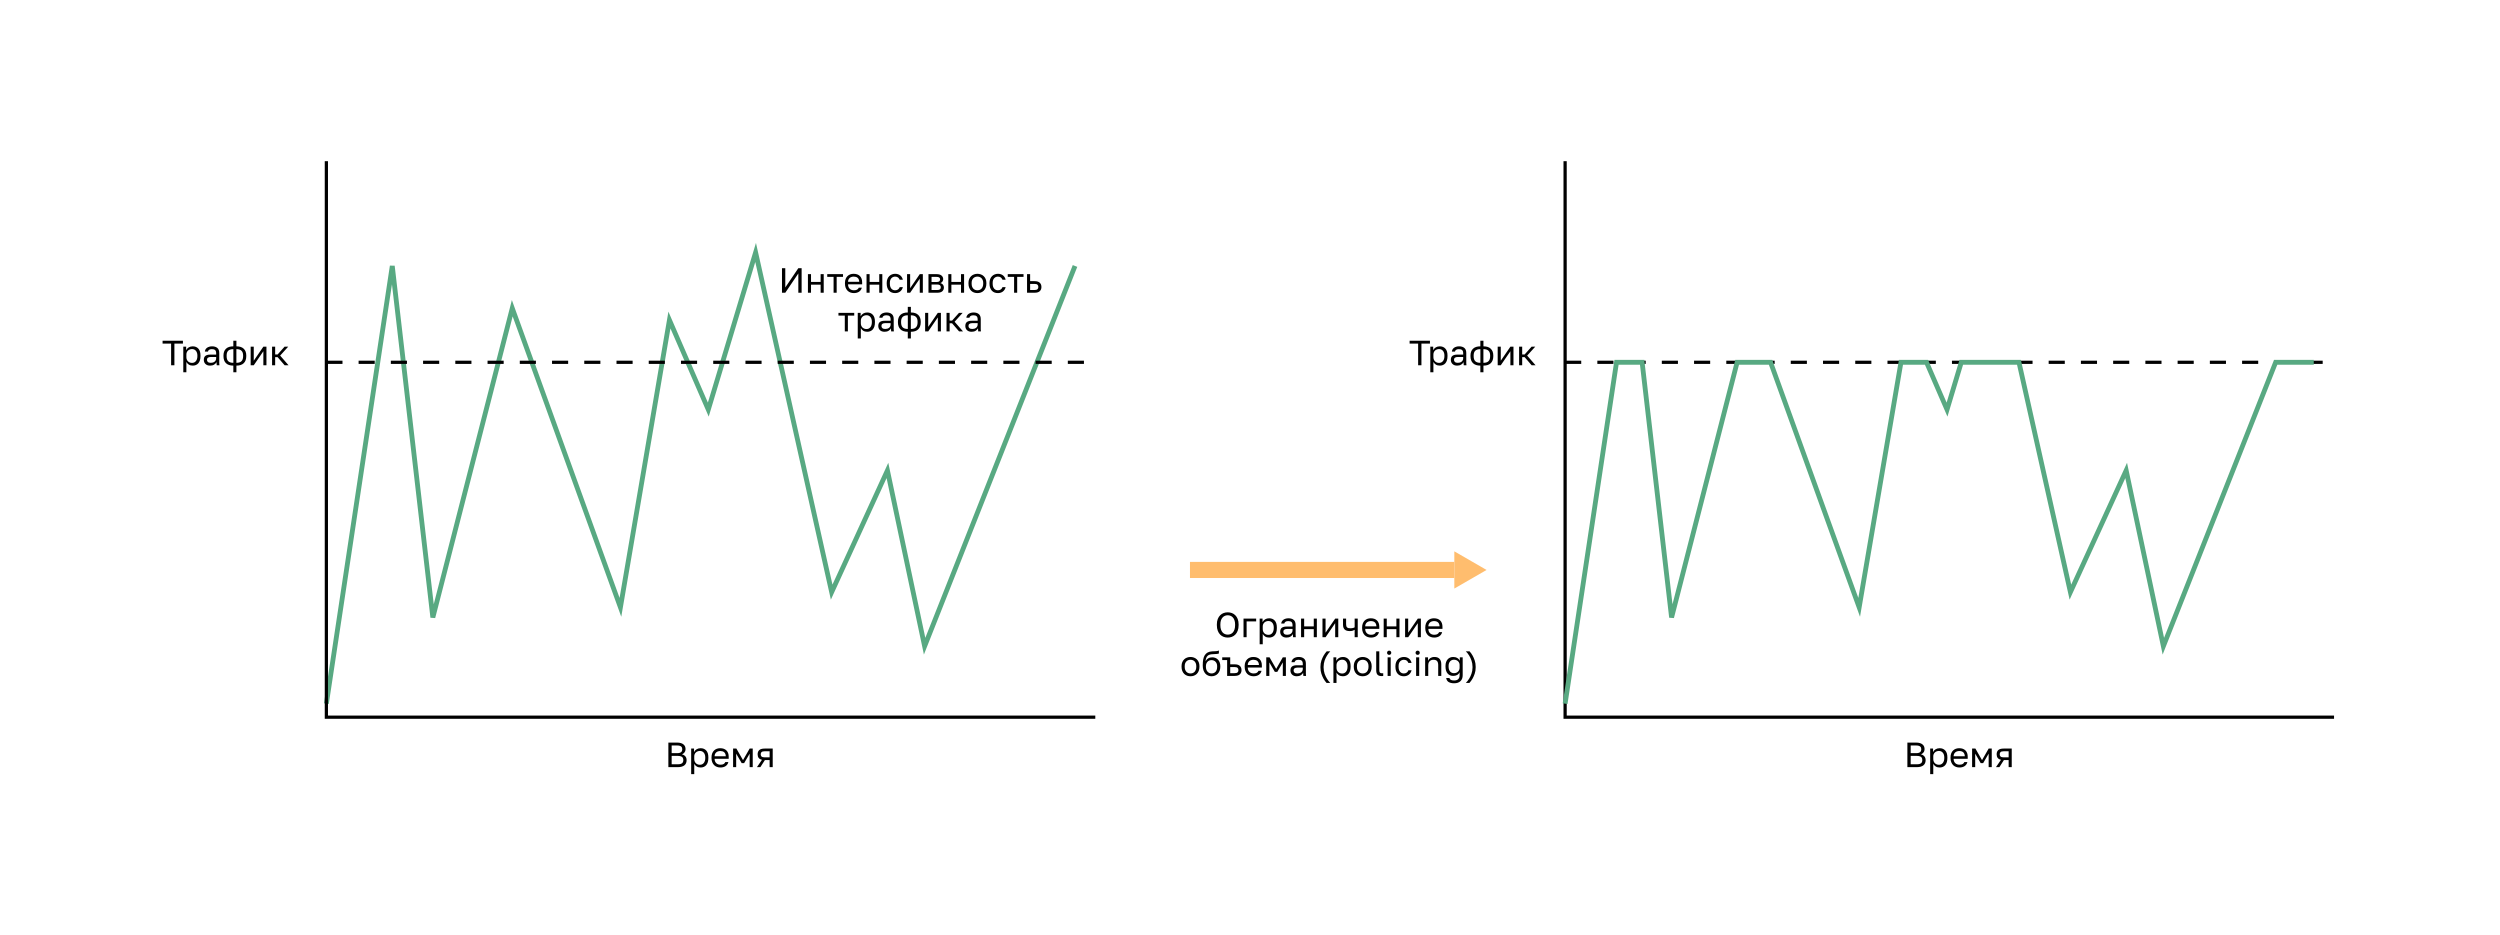 <svg width="1551" height="580" viewBox="0 0 1551 580" fill="none" xmlns="http://www.w3.org/2000/svg">
<path d="M202.479 436.553L243.369 165.004L268.531 383.082L317.809 191.215L384.91 376.791L415.315 198.554L439.429 254.122L468.786 156.616L515.966 367.355L550.565 291.867L573.631 400.906L666.943 165.004" stroke="#58A982" stroke-width="3"/>
<path d="M202.479 100V444.94H679.523" stroke="black" stroke-width="2"/>
<path d="M970.994 100V444.94H1448.04" stroke="black" stroke-width="2"/>
<path d="M202.479 224.766H681.621" stroke="black" stroke-width="2" stroke-dasharray="10 10"/>
<path d="M970.994 224.766H1450.14" stroke="black" stroke-width="2" stroke-dasharray="10 10"/>
<path d="M970.994 436.553L1002.89 224.766H1018.78L1037.05 383.082L1077.71 224.766H1098.46L1153.43 376.791L1179.36 224.766H1195.21L1207.94 254.122L1216.78 224.766H1252.56L1284.48 367.355L1319.08 291.867L1342.15 400.906L1411.82 224.766H1435.46" stroke="#58A982" stroke-width="3"/>
<path d="M485.142 166.384H487.188V178.352L495.282 166.384H497.328V181.616H495.282V169.648L487.188 181.616H485.142V166.384ZM501.24 170.083H503.155V174.892H509.117V170.083H511.032V181.616H509.117V176.59H503.155V181.616H501.24V170.083ZM517.154 171.781H513.215V170.083H523.008V171.781H519.069V181.616H517.154V171.781ZM529.764 181.834C529.024 181.834 528.32 181.718 527.653 181.486C526.985 181.254 526.398 180.898 525.89 180.419C525.382 179.926 524.976 179.31 524.672 178.57C524.367 177.83 524.215 176.959 524.215 175.959V175.523C524.215 174.566 524.36 173.739 524.65 173.043C524.94 172.332 525.324 171.744 525.803 171.28C526.296 170.801 526.862 170.446 527.5 170.214C528.153 169.982 528.835 169.866 529.546 169.866C531.243 169.866 532.556 170.33 533.485 171.258C534.413 172.187 534.877 173.5 534.877 175.197V176.415H526.13C526.13 177.097 526.238 177.67 526.456 178.135C526.674 178.599 526.956 178.976 527.305 179.266C527.653 179.556 528.037 179.767 528.458 179.897C528.893 180.028 529.328 180.093 529.764 180.093C530.634 180.093 531.301 179.948 531.765 179.658C532.244 179.368 532.585 178.969 532.788 178.461H534.66C534.544 179.012 534.333 179.498 534.029 179.919C533.738 180.34 533.376 180.695 532.941 180.985C532.52 181.261 532.034 181.471 531.483 181.616C530.946 181.761 530.373 181.834 529.764 181.834ZM529.655 171.606C529.205 171.606 528.77 171.672 528.349 171.802C527.928 171.918 527.551 172.114 527.218 172.39C526.898 172.651 526.637 172.985 526.434 173.391C526.231 173.797 526.13 174.283 526.13 174.849H533.071C533.057 174.254 532.955 173.753 532.766 173.347C532.592 172.927 532.353 172.593 532.048 172.346C531.744 172.085 531.381 171.897 530.96 171.781C530.554 171.664 530.119 171.606 529.655 171.606ZM537.599 170.083H539.514V174.892H545.476V170.083H547.391V181.616H545.476V176.59H539.514V181.616H537.599V170.083ZM555.341 181.834C554.601 181.834 553.912 181.718 553.274 181.486C552.636 181.239 552.084 180.876 551.62 180.398C551.156 179.904 550.786 179.288 550.51 178.548C550.249 177.808 550.119 176.945 550.119 175.959V175.523C550.119 174.595 550.264 173.775 550.554 173.064C550.844 172.354 551.229 171.766 551.707 171.302C552.186 170.823 552.737 170.468 553.361 170.236C553.999 169.989 554.659 169.866 555.341 169.866C556.023 169.866 556.632 169.96 557.169 170.149C557.72 170.337 558.192 170.598 558.584 170.932C558.99 171.266 559.316 171.657 559.563 172.107C559.824 172.557 560.013 173.043 560.129 173.565H558.17C558.054 173.289 557.916 173.035 557.757 172.803C557.612 172.557 557.423 172.346 557.191 172.172C556.973 171.998 556.712 171.86 556.408 171.759C556.103 171.657 555.747 171.606 555.341 171.606C554.921 171.606 554.514 171.686 554.123 171.846C553.731 171.991 553.383 172.223 553.078 172.542C552.774 172.847 552.527 173.246 552.338 173.739C552.164 174.232 552.077 174.827 552.077 175.523V175.959C552.077 176.698 552.164 177.337 552.338 177.873C552.527 178.396 552.774 178.824 553.078 179.157C553.383 179.476 553.731 179.716 554.123 179.875C554.514 180.02 554.921 180.093 555.341 180.093C556.052 180.093 556.647 179.919 557.126 179.571C557.619 179.223 557.967 178.744 558.17 178.135H560.129C559.853 179.281 559.287 180.187 558.431 180.855C557.575 181.507 556.545 181.834 555.341 181.834ZM562.738 170.083H564.653V178.787L570.615 170.083H572.53V181.616H570.615V172.912L564.653 181.616H562.738V170.083ZM576.02 170.083H581.024C582.446 170.083 583.491 170.381 584.158 170.975C584.825 171.556 585.159 172.31 585.159 173.238C585.159 173.485 585.115 173.739 585.028 174C584.941 174.247 584.818 174.479 584.658 174.696C584.513 174.914 584.332 175.103 584.114 175.262C583.911 175.422 583.679 175.545 583.418 175.632C584.129 175.806 584.666 176.14 585.028 176.633C585.406 177.112 585.594 177.678 585.594 178.33C585.594 179.331 585.26 180.129 584.593 180.724C583.926 181.319 582.881 181.616 581.46 181.616H576.02V170.083ZM581.46 179.919C582.272 179.919 582.845 179.774 583.179 179.484C583.512 179.194 583.679 178.78 583.679 178.243C583.679 177.692 583.512 177.271 583.179 176.981C582.845 176.677 582.272 176.524 581.46 176.524H577.934V179.919H581.46ZM581.024 174.958C581.851 174.958 582.424 174.812 582.744 174.522C583.077 174.232 583.244 173.833 583.244 173.326C583.244 172.847 583.077 172.47 582.744 172.194C582.424 171.918 581.851 171.781 581.024 171.781H577.934V174.958H581.024ZM588.324 170.083H590.238V174.892H596.201V170.083H598.116V181.616H596.201V176.59H590.238V181.616H588.324V170.083ZM606.392 181.834C605.652 181.834 604.949 181.718 604.282 181.486C603.614 181.239 603.027 180.876 602.519 180.398C602.011 179.904 601.605 179.288 601.3 178.548C600.996 177.808 600.843 176.945 600.843 175.959V175.523C600.843 174.595 600.996 173.775 601.3 173.064C601.605 172.354 602.011 171.766 602.519 171.302C603.027 170.823 603.614 170.468 604.282 170.236C604.949 169.989 605.652 169.866 606.392 169.866C607.132 169.866 607.836 169.989 608.503 170.236C609.17 170.468 609.758 170.823 610.266 171.302C610.773 171.766 611.18 172.354 611.484 173.064C611.789 173.775 611.941 174.595 611.941 175.523V175.959C611.941 176.945 611.789 177.808 611.484 178.548C611.18 179.288 610.773 179.904 610.266 180.398C609.758 180.876 609.17 181.239 608.503 181.486C607.836 181.718 607.132 181.834 606.392 181.834ZM606.392 180.093C606.827 180.093 607.263 180.02 607.698 179.875C608.133 179.716 608.518 179.476 608.851 179.157C609.185 178.824 609.453 178.396 609.656 177.873C609.874 177.351 609.983 176.713 609.983 175.959V175.523C609.983 174.827 609.874 174.232 609.656 173.739C609.453 173.246 609.185 172.84 608.851 172.52C608.518 172.201 608.133 171.969 607.698 171.824C607.263 171.679 606.827 171.606 606.392 171.606C605.957 171.606 605.522 171.679 605.087 171.824C604.651 171.969 604.267 172.201 603.933 172.52C603.6 172.84 603.324 173.246 603.106 173.739C602.903 174.232 602.802 174.827 602.802 175.523V175.959C602.802 176.713 602.903 177.351 603.106 177.873C603.324 178.396 603.6 178.824 603.933 179.157C604.267 179.476 604.651 179.716 605.087 179.875C605.522 180.02 605.957 180.093 606.392 180.093ZM619.114 181.834C618.374 181.834 617.685 181.718 617.046 181.486C616.408 181.239 615.857 180.876 615.393 180.398C614.928 179.904 614.558 179.288 614.283 178.548C614.022 177.808 613.891 176.945 613.891 175.959V175.523C613.891 174.595 614.036 173.775 614.326 173.064C614.616 172.354 615.001 171.766 615.48 171.302C615.958 170.823 616.51 170.468 617.133 170.236C617.772 169.989 618.432 169.866 619.114 169.866C619.795 169.866 620.405 169.96 620.941 170.149C621.493 170.337 621.964 170.598 622.356 170.932C622.762 171.266 623.088 171.657 623.335 172.107C623.596 172.557 623.785 173.043 623.901 173.565H621.942C621.826 173.289 621.689 173.035 621.529 172.803C621.384 172.557 621.195 172.346 620.963 172.172C620.746 171.998 620.484 171.86 620.18 171.759C619.875 171.657 619.52 171.606 619.114 171.606C618.693 171.606 618.287 171.686 617.895 171.846C617.503 171.991 617.155 172.223 616.85 172.542C616.546 172.847 616.299 173.246 616.111 173.739C615.937 174.232 615.85 174.827 615.85 175.523V175.959C615.85 176.698 615.937 177.337 616.111 177.873C616.299 178.396 616.546 178.824 616.85 179.157C617.155 179.476 617.503 179.716 617.895 179.875C618.287 180.02 618.693 180.093 619.114 180.093C619.824 180.093 620.419 179.919 620.898 179.571C621.391 179.223 621.739 178.744 621.942 178.135H623.901C623.625 179.281 623.059 180.187 622.204 180.855C621.348 181.507 620.318 181.834 619.114 181.834ZM629.143 171.781H625.205V170.083H634.997V171.781H631.058V181.616H629.143V171.781ZM637.178 170.083H639.093V174.435H641.857C643.307 174.435 644.373 174.754 645.055 175.393C645.752 176.031 646.1 176.916 646.1 178.048C646.1 179.15 645.752 180.02 645.055 180.659C644.373 181.297 643.307 181.616 641.857 181.616H637.178V170.083ZM641.748 179.919C642.647 179.919 643.278 179.759 643.641 179.44C644.004 179.121 644.185 178.65 644.185 178.026C644.185 177.402 644.004 176.93 643.641 176.611C643.278 176.292 642.647 176.133 641.748 176.133H639.093V179.919H641.748ZM524.114 195.781H520.175V194.083H529.967V195.781H526.028V205.616H524.114V195.781ZM532.148 194.083H533.933V196.259C534.324 195.49 534.868 194.903 535.565 194.497C536.275 194.076 537.095 193.866 538.024 193.866C539.474 193.866 540.635 194.344 541.505 195.302C542.376 196.245 542.811 197.652 542.811 199.523V199.959C542.811 200.945 542.695 201.808 542.463 202.548C542.231 203.273 541.904 203.883 541.483 204.376C541.063 204.855 540.555 205.217 539.96 205.464C539.38 205.711 538.734 205.834 538.024 205.834C537.037 205.834 536.21 205.616 535.543 205.181C534.89 204.746 534.397 204.202 534.063 203.549V209.968H532.148V194.083ZM537.588 204.137C538.053 204.137 538.488 204.049 538.894 203.875C539.3 203.687 539.648 203.418 539.938 203.07C540.243 202.722 540.475 202.287 540.635 201.765C540.809 201.242 540.896 200.64 540.896 199.959V199.523C540.896 198.9 540.809 198.341 540.635 197.848C540.475 197.355 540.243 196.941 539.938 196.607C539.648 196.259 539.3 195.998 538.894 195.824C538.488 195.65 538.053 195.563 537.588 195.563C537.066 195.563 536.587 195.65 536.152 195.824C535.717 195.984 535.347 196.216 535.042 196.52C534.738 196.811 534.498 197.159 534.324 197.565C534.15 197.971 534.063 198.406 534.063 198.871V200.611C534.063 201.134 534.15 201.612 534.324 202.048C534.498 202.483 534.738 202.853 535.042 203.157C535.347 203.462 535.717 203.701 536.152 203.875C536.587 204.049 537.066 204.137 537.588 204.137ZM548.822 205.834C548.183 205.834 547.618 205.747 547.124 205.573C546.646 205.384 546.24 205.13 545.906 204.811C545.572 204.492 545.318 204.115 545.144 203.68C544.97 203.244 544.883 202.766 544.883 202.243C544.883 201.097 545.217 200.27 545.884 199.763C546.566 199.255 547.538 199.001 548.8 199.001H552.543V198.218C552.543 197.231 552.318 196.549 551.868 196.172C551.433 195.795 550.773 195.606 549.888 195.606C549.061 195.606 548.459 195.766 548.082 196.085C547.705 196.39 547.494 196.738 547.451 197.13H545.536C545.565 196.665 545.688 196.237 545.906 195.846C546.138 195.44 546.443 195.091 546.82 194.801C547.212 194.511 547.676 194.286 548.212 194.127C548.749 193.953 549.344 193.866 549.997 193.866C551.36 193.866 552.441 194.192 553.239 194.845C554.052 195.483 554.458 196.535 554.458 198V202.679C554.458 203.288 554.458 203.825 554.458 204.289C554.472 204.739 554.508 205.181 554.567 205.616H552.891C552.847 205.283 552.818 204.971 552.804 204.681C552.789 204.376 552.782 204.035 552.782 203.658C552.478 204.267 551.984 204.782 551.302 205.203C550.621 205.623 549.794 205.834 548.822 205.834ZM549.235 204.093C549.685 204.093 550.106 204.035 550.497 203.919C550.904 203.788 551.259 203.607 551.564 203.375C551.868 203.128 552.108 202.831 552.282 202.483C552.456 202.135 552.543 201.728 552.543 201.264V200.481H549.126C548.416 200.481 547.857 200.626 547.451 200.916C547.045 201.192 546.842 201.634 546.842 202.243C546.842 202.78 547.03 203.223 547.407 203.571C547.799 203.919 548.408 204.093 549.235 204.093ZM563.193 205.834C561.191 205.834 559.668 205.326 558.623 204.311C557.593 203.295 557.078 201.852 557.078 199.98V199.545C557.078 197.761 557.593 196.368 558.623 195.367C559.668 194.366 561.191 193.866 563.193 193.866V190.384H565.108V193.866C567.11 193.866 568.626 194.366 569.656 195.367C570.7 196.368 571.223 197.761 571.223 199.545V199.98C571.223 201.852 570.7 203.295 569.656 204.311C568.626 205.326 567.11 205.834 565.108 205.834V209.968H563.193V205.834ZM569.264 199.545C569.264 198.225 568.923 197.238 568.241 196.586C567.574 195.933 566.522 195.606 565.086 195.606V204.093C566.522 204.093 567.574 203.759 568.241 203.092C568.923 202.425 569.264 201.387 569.264 199.98V199.545ZM559.037 199.98C559.037 201.387 559.37 202.425 560.038 203.092C560.72 203.759 561.779 204.093 563.215 204.093V195.606C561.779 195.606 560.72 195.933 560.038 196.586C559.37 197.238 559.037 198.225 559.037 199.545V199.98ZM573.948 194.083H575.863V202.787L581.825 194.083H583.74V205.616H581.825V196.912L575.863 205.616H573.948V194.083ZM587.229 194.083H589.144V198.914H590.667L594.976 194.083H597.239L592.234 199.61L597.456 205.616H595.019L590.667 200.568H589.144V205.616H587.229V194.083ZM602.819 205.834C602.181 205.834 601.615 205.747 601.122 205.573C600.643 205.384 600.237 205.13 599.903 204.811C599.569 204.492 599.315 204.115 599.141 203.68C598.967 203.244 598.88 202.766 598.88 202.243C598.88 201.097 599.214 200.27 599.881 199.763C600.563 199.255 601.535 199.001 602.797 199.001H606.54V198.218C606.54 197.231 606.315 196.549 605.865 196.172C605.43 195.795 604.77 195.606 603.885 195.606C603.058 195.606 602.456 195.766 602.079 196.085C601.702 196.39 601.492 196.738 601.448 197.13H599.533C599.562 196.665 599.685 196.237 599.903 195.846C600.135 195.44 600.44 195.091 600.817 194.801C601.209 194.511 601.673 194.286 602.21 194.127C602.746 193.953 603.341 193.866 603.994 193.866C605.358 193.866 606.438 194.192 607.236 194.845C608.049 195.483 608.455 196.535 608.455 198V202.679C608.455 203.288 608.455 203.825 608.455 204.289C608.469 204.739 608.506 205.181 608.564 205.616H606.888C606.845 205.283 606.816 204.971 606.801 204.681C606.787 204.376 606.779 204.035 606.779 203.658C606.475 204.267 605.981 204.782 605.3 205.203C604.618 205.623 603.791 205.834 602.819 205.834ZM603.232 204.093C603.682 204.093 604.103 204.035 604.494 203.919C604.901 203.788 605.256 203.607 605.561 203.375C605.865 203.128 606.105 202.831 606.279 202.483C606.453 202.135 606.54 201.728 606.54 201.264V200.481H603.124C602.413 200.481 601.854 200.626 601.448 200.916C601.042 201.192 600.839 201.634 600.839 202.243C600.839 202.78 601.027 203.223 601.404 203.571C601.796 203.919 602.405 204.093 603.232 204.093Z" fill="black"/>
<path d="M879.809 213.168H874.521V211.384H887.142V213.168H881.855V226.616H879.809V213.168ZM887.366 215.083H889.15V217.259C889.542 216.49 890.086 215.903 890.782 215.497C891.493 215.076 892.313 214.866 893.241 214.866C894.692 214.866 895.852 215.344 896.723 216.302C897.593 217.245 898.028 218.652 898.028 220.523V220.959C898.028 221.945 897.912 222.808 897.68 223.548C897.448 224.273 897.122 224.883 896.701 225.376C896.28 225.855 895.773 226.217 895.178 226.464C894.598 226.711 893.952 226.834 893.241 226.834C892.255 226.834 891.428 226.616 890.761 226.181C890.108 225.746 889.614 225.202 889.281 224.549V230.968H887.366V215.083ZM892.806 225.137C893.27 225.137 893.705 225.049 894.112 224.875C894.518 224.687 894.866 224.418 895.156 224.07C895.461 223.722 895.693 223.287 895.852 222.765C896.027 222.242 896.114 221.64 896.114 220.959V220.523C896.114 219.9 896.027 219.341 895.852 218.848C895.693 218.355 895.461 217.941 895.156 217.607C894.866 217.259 894.518 216.998 894.112 216.824C893.705 216.65 893.27 216.563 892.806 216.563C892.284 216.563 891.805 216.65 891.37 216.824C890.935 216.984 890.565 217.216 890.26 217.52C889.955 217.811 889.716 218.159 889.542 218.565C889.368 218.971 889.281 219.406 889.281 219.871V221.611C889.281 222.134 889.368 222.612 889.542 223.048C889.716 223.483 889.955 223.853 890.26 224.157C890.565 224.462 890.935 224.701 891.37 224.875C891.805 225.049 892.284 225.137 892.806 225.137ZM904.039 226.834C903.401 226.834 902.835 226.747 902.342 226.573C901.863 226.384 901.457 226.13 901.124 225.811C900.79 225.492 900.536 225.115 900.362 224.68C900.188 224.244 900.101 223.766 900.101 223.243C900.101 222.097 900.434 221.27 901.102 220.763C901.784 220.255 902.756 220.001 904.018 220.001H907.76V219.218C907.76 218.231 907.536 217.549 907.086 217.172C906.651 216.795 905.991 216.606 905.106 216.606C904.279 216.606 903.677 216.766 903.3 217.085C902.922 217.39 902.712 217.738 902.669 218.13H900.754C900.783 217.665 900.906 217.237 901.124 216.846C901.356 216.44 901.66 216.091 902.037 215.801C902.429 215.511 902.893 215.286 903.43 215.127C903.967 214.953 904.562 214.866 905.215 214.866C906.578 214.866 907.659 215.192 908.457 215.845C909.269 216.483 909.675 217.535 909.675 219V223.679C909.675 224.288 909.675 224.825 909.675 225.289C909.69 225.739 909.726 226.181 909.784 226.616H908.109C908.065 226.283 908.036 225.971 908.022 225.681C908.007 225.376 908 225.035 908 224.658C907.695 225.267 907.202 225.782 906.52 226.203C905.838 226.623 905.011 226.834 904.039 226.834ZM904.453 225.093C904.903 225.093 905.323 225.035 905.715 224.919C906.121 224.788 906.477 224.607 906.781 224.375C907.086 224.128 907.325 223.831 907.499 223.483C907.673 223.135 907.76 222.728 907.76 222.264V221.481H904.344C903.633 221.481 903.075 221.626 902.669 221.916C902.262 222.192 902.059 222.634 902.059 223.243C902.059 223.78 902.248 224.223 902.625 224.571C903.017 224.919 903.626 225.093 904.453 225.093ZM918.411 226.834C916.409 226.834 914.885 226.326 913.841 225.311C912.811 224.295 912.296 222.852 912.296 220.98V220.545C912.296 218.761 912.811 217.368 913.841 216.367C914.885 215.366 916.409 214.866 918.411 214.866V211.384H920.326V214.866C922.327 214.866 923.843 215.366 924.873 216.367C925.918 217.368 926.44 218.761 926.44 220.545V220.98C926.44 222.852 925.918 224.295 924.873 225.311C923.843 226.326 922.327 226.834 920.326 226.834V230.968H918.411V226.834ZM924.482 220.545C924.482 219.225 924.141 218.238 923.459 217.586C922.792 216.933 921.74 216.606 920.304 216.606V225.093C921.74 225.093 922.792 224.759 923.459 224.092C924.141 223.425 924.482 222.387 924.482 220.98V220.545ZM914.254 220.98C914.254 222.387 914.588 223.425 915.255 224.092C915.937 224.759 916.996 225.093 918.432 225.093V216.606C916.996 216.606 915.937 216.933 915.255 217.586C914.588 218.238 914.254 219.225 914.254 220.545V220.98ZM929.165 215.083H931.08V223.787L937.043 215.083H938.958V226.616H937.043V217.912L931.08 226.616H929.165V215.083ZM942.447 215.083H944.362V219.914H945.885L950.193 215.083H952.457L947.452 220.61L952.674 226.616H950.237L945.885 221.568H944.362V226.616H942.447V215.083Z" fill="black"/>
<path d="M414.655 460.708H420.095C421.009 460.708 421.792 460.81 422.445 461.013C423.098 461.216 423.634 461.499 424.055 461.861C424.49 462.21 424.81 462.638 425.013 463.145C425.216 463.639 425.317 464.183 425.317 464.777C425.317 465.561 425.1 466.235 424.664 466.801C424.229 467.352 423.693 467.751 423.054 467.998C423.954 468.201 424.664 468.614 425.187 469.238C425.709 469.848 425.97 470.645 425.97 471.632C425.97 472.256 425.869 472.829 425.665 473.351C425.462 473.873 425.143 474.33 424.708 474.722C424.273 475.099 423.707 475.396 423.011 475.614C422.329 475.832 421.502 475.94 420.53 475.94H414.655V460.708ZM420.53 474.156C421.183 474.156 421.727 474.098 422.162 473.982C422.597 473.851 422.945 473.677 423.207 473.46C423.468 473.228 423.649 472.952 423.751 472.633C423.867 472.314 423.925 471.958 423.925 471.567C423.925 471.175 423.867 470.819 423.751 470.5C423.649 470.167 423.468 469.891 423.207 469.673C422.945 469.441 422.59 469.267 422.14 469.151C421.705 469.021 421.161 468.955 420.508 468.955H416.7V474.156H420.53ZM420.095 467.258C420.704 467.258 421.212 467.2 421.618 467.084C422.024 466.968 422.351 466.801 422.597 466.583C422.844 466.366 423.018 466.112 423.119 465.822C423.221 465.532 423.272 465.213 423.272 464.864C423.272 464.516 423.221 464.197 423.119 463.907C423.018 463.602 422.844 463.348 422.597 463.145C422.351 462.942 422.024 462.783 421.618 462.667C421.212 462.551 420.704 462.493 420.095 462.493H416.7V467.258H420.095ZM428.797 464.407H430.582V466.583C430.973 465.815 431.517 465.227 432.214 464.821C432.924 464.4 433.744 464.19 434.673 464.19C436.123 464.19 437.284 464.669 438.154 465.626C439.025 466.569 439.46 467.976 439.46 469.848V470.283C439.46 471.269 439.344 472.132 439.112 472.872C438.88 473.598 438.553 474.207 438.132 474.7C437.712 475.179 437.204 475.541 436.609 475.788C436.029 476.035 435.383 476.158 434.673 476.158C433.686 476.158 432.859 475.94 432.192 475.505C431.539 475.07 431.046 474.526 430.712 473.873V480.292H428.797V464.407ZM434.237 474.461C434.702 474.461 435.137 474.374 435.543 474.2C435.949 474.011 436.297 473.743 436.587 473.394C436.892 473.046 437.124 472.611 437.284 472.089C437.458 471.567 437.545 470.965 437.545 470.283V469.848C437.545 469.224 437.458 468.665 437.284 468.172C437.124 467.679 436.892 467.265 436.587 466.932C436.297 466.583 435.949 466.322 435.543 466.148C435.137 465.974 434.702 465.887 434.237 465.887C433.715 465.887 433.236 465.974 432.801 466.148C432.366 466.308 431.996 466.54 431.691 466.845C431.387 467.135 431.147 467.483 430.973 467.889C430.799 468.295 430.712 468.731 430.712 469.195V470.936C430.712 471.458 430.799 471.937 430.973 472.372C431.147 472.807 431.387 473.177 431.691 473.482C431.996 473.786 432.366 474.026 432.801 474.2C433.236 474.374 433.715 474.461 434.237 474.461ZM446.972 476.158C446.232 476.158 445.529 476.042 444.861 475.81C444.194 475.578 443.607 475.222 443.099 474.744C442.591 474.25 442.185 473.634 441.88 472.894C441.576 472.154 441.423 471.284 441.423 470.283V469.848C441.423 468.89 441.568 468.063 441.859 467.367C442.149 466.656 442.533 466.068 443.012 465.604C443.505 465.126 444.071 464.77 444.709 464.538C445.362 464.306 446.044 464.19 446.755 464.19C448.452 464.19 449.765 464.654 450.693 465.583C451.622 466.511 452.086 467.824 452.086 469.521V470.74H443.338C443.338 471.422 443.447 471.995 443.665 472.459C443.882 472.923 444.165 473.3 444.513 473.59C444.861 473.88 445.246 474.091 445.667 474.221C446.102 474.352 446.537 474.417 446.972 474.417C447.843 474.417 448.51 474.272 448.974 473.982C449.453 473.692 449.794 473.293 449.997 472.785H451.868C451.752 473.336 451.542 473.822 451.237 474.243C450.947 474.664 450.584 475.019 450.149 475.309C449.729 475.585 449.243 475.795 448.691 475.94C448.155 476.085 447.582 476.158 446.972 476.158ZM446.863 465.931C446.414 465.931 445.979 465.996 445.558 466.127C445.137 466.243 444.76 466.438 444.426 466.714C444.107 466.975 443.846 467.309 443.643 467.715C443.44 468.121 443.338 468.607 443.338 469.173H450.28C450.265 468.578 450.164 468.078 449.975 467.671C449.801 467.251 449.562 466.917 449.257 466.671C448.952 466.409 448.59 466.221 448.169 466.105C447.763 465.989 447.328 465.931 446.863 465.931ZM454.808 464.407H456.853L460.966 471.588L465.079 464.407H466.993V475.94H465.079V467.563L461.662 473.438H460.139L456.723 467.563V475.94H454.808V464.407ZM472.732 471.371C471.775 471.153 471.086 470.761 470.665 470.196C470.244 469.615 470.034 468.876 470.034 467.976C470.034 466.845 470.375 465.967 471.057 465.343C471.753 464.719 472.863 464.407 474.386 464.407H479.391V475.94H477.476V471.545H474.538L471.731 475.94H469.599L472.732 471.371ZM471.949 467.976C471.949 468.585 472.123 469.05 472.471 469.369C472.834 469.688 473.436 469.848 474.277 469.848H477.476V466.105H474.277C473.436 466.105 472.834 466.264 472.471 466.583C472.123 466.903 471.949 467.367 471.949 467.976Z" fill="black"/>
<path d="M106.155 213.168H100.867V211.384H113.488V213.168H108.2V226.616H106.155V213.168ZM113.712 215.083H115.496V217.259C115.888 216.49 116.432 215.903 117.128 215.497C117.839 215.076 118.658 214.866 119.587 214.866C121.038 214.866 122.198 215.344 123.069 216.302C123.939 217.245 124.374 218.652 124.374 220.523V220.959C124.374 221.945 124.258 222.808 124.026 223.548C123.794 224.273 123.468 224.883 123.047 225.376C122.626 225.855 122.118 226.217 121.524 226.464C120.943 226.711 120.298 226.834 119.587 226.834C118.6 226.834 117.774 226.616 117.106 226.181C116.453 225.746 115.96 225.202 115.627 224.549V230.968H113.712V215.083ZM119.152 225.137C119.616 225.137 120.051 225.049 120.457 224.875C120.864 224.687 121.212 224.418 121.502 224.07C121.806 223.722 122.039 223.287 122.198 222.765C122.372 222.242 122.459 221.64 122.459 220.959V220.523C122.459 219.9 122.372 219.341 122.198 218.848C122.039 218.355 121.806 217.941 121.502 217.607C121.212 217.259 120.864 216.998 120.457 216.824C120.051 216.65 119.616 216.563 119.152 216.563C118.629 216.563 118.151 216.65 117.716 216.824C117.28 216.984 116.91 217.216 116.606 217.52C116.301 217.811 116.062 218.159 115.888 218.565C115.714 218.971 115.627 219.406 115.627 219.871V221.611C115.627 222.134 115.714 222.612 115.888 223.048C116.062 223.483 116.301 223.853 116.606 224.157C116.91 224.462 117.28 224.701 117.716 224.875C118.151 225.049 118.629 225.137 119.152 225.137ZM130.385 226.834C129.747 226.834 129.181 226.747 128.688 226.573C128.209 226.384 127.803 226.13 127.469 225.811C127.136 225.492 126.882 225.115 126.708 224.68C126.534 224.244 126.447 223.766 126.447 223.243C126.447 222.097 126.78 221.27 127.448 220.763C128.129 220.255 129.101 220.001 130.363 220.001H134.106V219.218C134.106 218.231 133.881 217.549 133.432 217.172C132.996 216.795 132.336 216.606 131.451 216.606C130.625 216.606 130.022 216.766 129.645 217.085C129.268 217.39 129.058 217.738 129.014 218.13H127.099C127.128 217.665 127.252 217.237 127.469 216.846C127.701 216.44 128.006 216.091 128.383 215.801C128.775 215.511 129.239 215.286 129.776 215.127C130.313 214.953 130.907 214.866 131.56 214.866C132.924 214.866 134.005 215.192 134.803 215.845C135.615 216.483 136.021 217.535 136.021 219V223.679C136.021 224.288 136.021 224.825 136.021 225.289C136.036 225.739 136.072 226.181 136.13 226.616H134.454C134.411 226.283 134.382 225.971 134.367 225.681C134.353 225.376 134.346 225.035 134.346 224.658C134.041 225.267 133.548 225.782 132.866 226.203C132.184 226.623 131.357 226.834 130.385 226.834ZM130.799 225.093C131.248 225.093 131.669 225.035 132.061 224.919C132.467 224.788 132.822 224.607 133.127 224.375C133.432 224.128 133.671 223.831 133.845 223.483C134.019 223.135 134.106 222.728 134.106 222.264V221.481H130.69C129.979 221.481 129.42 221.626 129.014 221.916C128.608 222.192 128.405 222.634 128.405 223.243C128.405 223.78 128.594 224.223 128.971 224.571C129.362 224.919 129.972 225.093 130.799 225.093ZM144.756 226.834C142.754 226.834 141.231 226.326 140.187 225.311C139.157 224.295 138.642 222.852 138.642 220.98V220.545C138.642 218.761 139.157 217.368 140.187 216.367C141.231 215.366 142.754 214.866 144.756 214.866V211.384H146.671V214.866C148.673 214.866 150.189 215.366 151.219 216.367C152.264 217.368 152.786 218.761 152.786 220.545V220.98C152.786 222.852 152.264 224.295 151.219 225.311C150.189 226.326 148.673 226.834 146.671 226.834V230.968H144.756V226.834ZM150.827 220.545C150.827 219.225 150.487 218.238 149.805 217.586C149.137 216.933 148.086 216.606 146.649 216.606V225.093C148.086 225.093 149.137 224.759 149.805 224.092C150.487 223.425 150.827 222.387 150.827 220.98V220.545ZM140.6 220.98C140.6 222.387 140.934 223.425 141.601 224.092C142.283 224.759 143.342 225.093 144.778 225.093V216.606C143.342 216.606 142.283 216.933 141.601 217.586C140.934 218.238 140.6 219.225 140.6 220.545V220.98ZM155.511 215.083H157.426V223.787L163.388 215.083H165.303V226.616H163.388V217.912L157.426 226.616H155.511V215.083ZM168.793 215.083H170.707V219.914H172.231L176.539 215.083H178.802L173.797 220.61L179.02 226.616H176.583L172.231 221.568H170.707V226.616H168.793V215.083Z" fill="black"/>
<path d="M761.686 395.551C760.816 395.551 759.974 395.406 759.162 395.115C758.35 394.811 757.632 394.347 757.008 393.723C756.384 393.099 755.883 392.301 755.506 391.329C755.129 390.357 754.94 389.189 754.94 387.826V387.39C754.94 386.085 755.129 384.961 755.506 384.018C755.883 383.075 756.384 382.299 757.008 381.689C757.632 381.065 758.35 380.609 759.162 380.318C759.974 380.028 760.816 379.883 761.686 379.883C762.557 379.883 763.398 380.028 764.21 380.318C765.023 380.609 765.741 381.065 766.365 381.689C766.988 382.299 767.489 383.075 767.866 384.018C768.243 384.961 768.432 386.085 768.432 387.39V387.826C768.432 389.189 768.243 390.357 767.866 391.329C767.489 392.301 766.988 393.099 766.365 393.723C765.741 394.347 765.023 394.811 764.21 395.115C763.398 395.406 762.557 395.551 761.686 395.551ZM761.686 393.723C762.281 393.723 762.854 393.614 763.405 393.396C763.957 393.179 764.443 392.838 764.863 392.374C765.284 391.895 765.618 391.286 765.864 390.546C766.125 389.791 766.256 388.885 766.256 387.826V387.39C766.256 386.39 766.125 385.534 765.864 384.823C765.618 384.097 765.284 383.51 764.863 383.06C764.443 382.596 763.957 382.255 763.405 382.037C762.854 381.82 762.281 381.711 761.686 381.711C761.091 381.711 760.518 381.82 759.967 382.037C759.416 382.255 758.93 382.596 758.509 383.06C758.088 383.51 757.748 384.097 757.486 384.823C757.24 385.534 757.117 386.39 757.117 387.39V387.826C757.117 388.885 757.24 389.791 757.486 390.546C757.748 391.286 758.088 391.895 758.509 392.374C758.93 392.838 759.416 393.179 759.967 393.396C760.518 393.614 761.091 393.723 761.686 393.723ZM771.483 383.8H779.317V385.497H773.398V395.333H771.483V383.8ZM781.492 383.8H783.277V385.976C783.668 385.207 784.212 384.62 784.909 384.213C785.62 383.793 786.439 383.582 787.368 383.582C788.818 383.582 789.979 384.061 790.849 385.019C791.72 385.962 792.155 387.369 792.155 389.24V389.675C792.155 390.662 792.039 391.525 791.807 392.265C791.575 392.99 791.248 393.599 790.828 394.093C790.407 394.571 789.899 394.934 789.304 395.181C788.724 395.427 788.079 395.551 787.368 395.551C786.381 395.551 785.554 395.333 784.887 394.898C784.234 394.463 783.741 393.919 783.407 393.266V399.685H781.492V383.8ZM786.932 393.853C787.397 393.853 787.832 393.766 788.238 393.592C788.644 393.404 788.992 393.135 789.283 392.787C789.587 392.439 789.819 392.004 789.979 391.481C790.153 390.959 790.24 390.357 790.24 389.675V389.24C790.24 388.616 790.153 388.058 789.979 387.565C789.819 387.071 789.587 386.658 789.283 386.324C788.992 385.976 788.644 385.715 788.238 385.541C787.832 385.367 787.397 385.28 786.932 385.28C786.41 385.28 785.931 385.367 785.496 385.541C785.061 385.7 784.691 385.933 784.386 386.237C784.082 386.527 783.842 386.875 783.668 387.282C783.494 387.688 783.407 388.123 783.407 388.587V390.328C783.407 390.85 783.494 391.329 783.668 391.764C783.842 392.2 784.082 392.569 784.386 392.874C784.691 393.179 785.061 393.418 785.496 393.592C785.931 393.766 786.41 393.853 786.932 393.853ZM798.166 395.551C797.528 395.551 796.962 395.464 796.469 395.289C795.99 395.101 795.584 394.847 795.25 394.528C794.916 394.209 794.662 393.832 794.488 393.396C794.314 392.961 794.227 392.482 794.227 391.96C794.227 390.814 794.561 389.987 795.228 389.479C795.91 388.972 796.882 388.718 798.144 388.718H801.887V387.934C801.887 386.948 801.662 386.266 801.212 385.889C800.777 385.512 800.117 385.323 799.232 385.323C798.405 385.323 797.803 385.483 797.426 385.802C797.049 386.107 796.839 386.455 796.795 386.846H794.88C794.909 386.382 795.032 385.954 795.25 385.563C795.482 385.156 795.787 384.808 796.164 384.518C796.556 384.228 797.02 384.003 797.557 383.844C798.093 383.669 798.688 383.582 799.341 383.582C800.705 383.582 801.785 383.909 802.583 384.562C803.396 385.2 803.802 386.252 803.802 387.717V392.395C803.802 393.005 803.802 393.541 803.802 394.006C803.816 394.455 803.853 394.898 803.911 395.333H802.235C802.192 394.999 802.163 394.687 802.148 394.397C802.134 394.093 802.126 393.752 802.126 393.375C801.822 393.984 801.328 394.499 800.647 394.92C799.965 395.34 799.138 395.551 798.166 395.551ZM798.579 393.81C799.029 393.81 799.45 393.752 799.841 393.636C800.248 393.505 800.603 393.324 800.908 393.092C801.212 392.845 801.452 392.548 801.626 392.2C801.8 391.851 801.887 391.445 801.887 390.981V390.198H798.471C797.76 390.198 797.201 390.343 796.795 390.633C796.389 390.908 796.186 391.351 796.186 391.96C796.186 392.497 796.374 392.939 796.751 393.288C797.143 393.636 797.752 393.81 798.579 393.81ZM807.184 383.8H809.099V388.609H815.061V383.8H816.976V395.333H815.061V390.306H809.099V395.333H807.184V383.8ZM820.465 383.8H822.38V392.504L828.343 383.8H830.258V395.333H828.343V386.629L822.38 395.333H820.465V383.8ZM840.427 390.742C840.094 390.945 839.688 391.126 839.209 391.286C838.745 391.445 838.157 391.525 837.446 391.525C836.779 391.525 836.177 391.452 835.64 391.307C835.118 391.162 834.675 390.93 834.313 390.611C833.95 390.292 833.674 389.878 833.486 389.371C833.297 388.863 833.203 388.239 833.203 387.499V383.8H835.118V387.173C835.118 387.666 835.161 388.08 835.248 388.413C835.35 388.747 835.51 389.015 835.727 389.218C835.945 389.421 836.22 389.567 836.554 389.654C836.888 389.741 837.294 389.784 837.773 389.784C838.425 389.784 838.984 389.719 839.448 389.588C839.912 389.458 840.239 389.32 840.427 389.175V383.8H842.342V395.333H840.427V390.742ZM850.604 395.551C849.865 395.551 849.161 395.435 848.494 395.202C847.826 394.97 847.239 394.615 846.731 394.136C846.223 393.643 845.817 393.026 845.513 392.287C845.208 391.547 845.056 390.676 845.056 389.675V389.24C845.056 388.283 845.201 387.456 845.491 386.759C845.781 386.049 846.165 385.461 846.644 384.997C847.137 384.518 847.703 384.163 848.341 383.931C848.994 383.698 849.676 383.582 850.387 383.582C852.084 383.582 853.397 384.047 854.325 384.975C855.254 385.904 855.718 387.216 855.718 388.914V390.132H846.97C846.97 390.814 847.079 391.387 847.297 391.851C847.514 392.316 847.797 392.693 848.146 392.983C848.494 393.273 848.878 393.483 849.299 393.614C849.734 393.745 850.169 393.81 850.604 393.81C851.475 393.81 852.142 393.665 852.606 393.375C853.085 393.084 853.426 392.685 853.629 392.178H855.501C855.384 392.729 855.174 393.215 854.869 393.636C854.579 394.056 854.217 394.412 853.781 394.702C853.361 394.978 852.875 395.188 852.323 395.333C851.787 395.478 851.214 395.551 850.604 395.551ZM850.496 385.323C850.046 385.323 849.611 385.389 849.19 385.519C848.769 385.635 848.392 385.831 848.058 386.107C847.739 386.368 847.478 386.701 847.275 387.108C847.072 387.514 846.97 388 846.97 388.566H853.912C853.897 387.971 853.796 387.47 853.607 387.064C853.433 386.643 853.194 386.31 852.889 386.063C852.585 385.802 852.222 385.613 851.801 385.497C851.395 385.381 850.96 385.323 850.496 385.323ZM858.44 383.8H860.355V388.609H866.317V383.8H868.232V395.333H866.317V390.306H860.355V395.333H858.44V383.8ZM871.721 383.8H873.636V392.504L879.599 383.8H881.513V395.333H879.599V386.629L873.636 395.333H871.721V383.8ZM889.79 395.551C889.05 395.551 888.347 395.435 887.679 395.202C887.012 394.97 886.424 394.615 885.917 394.136C885.409 393.643 885.003 393.026 884.698 392.287C884.393 391.547 884.241 390.676 884.241 389.675V389.24C884.241 388.283 884.386 387.456 884.676 386.759C884.967 386.049 885.351 385.461 885.83 384.997C886.323 384.518 886.889 384.163 887.527 383.931C888.18 383.698 888.862 383.582 889.572 383.582C891.27 383.582 892.583 384.047 893.511 384.975C894.44 385.904 894.904 387.216 894.904 388.914V390.132H886.156C886.156 390.814 886.265 391.387 886.482 391.851C886.7 392.316 886.983 392.693 887.331 392.983C887.679 393.273 888.064 393.483 888.484 393.614C888.92 393.745 889.355 393.81 889.79 393.81C890.66 393.81 891.328 393.665 891.792 393.375C892.271 393.084 892.612 392.685 892.815 392.178H894.686C894.57 392.729 894.36 393.215 894.055 393.636C893.765 394.056 893.402 394.412 892.967 394.702C892.546 394.978 892.06 395.188 891.509 395.333C890.972 395.478 890.399 395.551 889.79 395.551ZM889.681 385.323C889.232 385.323 888.796 385.389 888.376 385.519C887.955 385.635 887.578 385.831 887.244 386.107C886.925 386.368 886.664 386.701 886.461 387.108C886.258 387.514 886.156 388 886.156 388.566H893.098C893.083 387.971 892.982 387.47 892.793 387.064C892.619 386.643 892.38 386.31 892.075 386.063C891.77 385.802 891.408 385.613 890.987 385.497C890.581 385.381 890.145 385.323 889.681 385.323ZM738.583 419.551C737.843 419.551 737.14 419.435 736.473 419.202C735.805 418.956 735.218 418.593 734.71 418.114C734.202 417.621 733.796 417.005 733.491 416.265C733.187 415.525 733.034 414.662 733.034 413.675V413.24C733.034 412.312 733.187 411.492 733.491 410.781C733.796 410.07 734.202 409.483 734.71 409.019C735.218 408.54 735.805 408.184 736.473 407.952C737.14 407.706 737.843 407.582 738.583 407.582C739.323 407.582 740.027 407.706 740.694 407.952C741.361 408.184 741.949 408.54 742.457 409.019C742.964 409.483 743.371 410.07 743.675 410.781C743.98 411.492 744.132 412.312 744.132 413.24V413.675C744.132 414.662 743.98 415.525 743.675 416.265C743.371 417.005 742.964 417.621 742.457 418.114C741.949 418.593 741.361 418.956 740.694 419.202C740.027 419.435 739.323 419.551 738.583 419.551ZM738.583 417.81C739.018 417.81 739.454 417.737 739.889 417.592C740.324 417.433 740.709 417.193 741.042 416.874C741.376 416.54 741.644 416.112 741.847 415.59C742.065 415.068 742.174 414.43 742.174 413.675V413.24C742.174 412.544 742.065 411.949 741.847 411.456C741.644 410.963 741.376 410.556 741.042 410.237C740.709 409.918 740.324 409.686 739.889 409.541C739.454 409.396 739.018 409.323 738.583 409.323C738.148 409.323 737.713 409.396 737.278 409.541C736.842 409.686 736.458 409.918 736.124 410.237C735.791 410.556 735.515 410.963 735.297 411.456C735.094 411.949 734.993 412.544 734.993 413.24V413.675C734.993 414.43 735.094 415.068 735.297 415.59C735.515 416.112 735.791 416.54 736.124 416.874C736.458 417.193 736.842 417.433 737.278 417.592C737.713 417.737 738.148 417.81 738.583 417.81ZM751.631 419.551C750.862 419.551 750.144 419.406 749.477 419.115C748.824 418.825 748.251 418.405 747.758 417.853C747.279 417.288 746.894 416.598 746.604 415.786C746.329 414.974 746.191 414.052 746.191 413.023V412.587C746.191 411.282 746.285 410.121 746.474 409.106C746.662 408.076 746.982 407.205 747.431 406.494C747.895 405.769 748.497 405.203 749.237 404.797C749.992 404.391 750.935 404.159 752.066 404.101C752.98 404.057 753.778 404.021 754.46 403.992C755.142 403.948 755.722 403.803 756.201 403.557V405.406C755.969 405.537 755.541 405.638 754.917 405.711C754.307 405.784 753.466 405.834 752.393 405.863C751.696 405.878 751.08 405.965 750.543 406.124C750.021 406.284 749.571 406.538 749.194 406.886C748.831 407.234 748.541 407.691 748.323 408.257C748.12 408.808 747.99 409.49 747.932 410.302C748.28 409.534 748.817 408.924 749.542 408.475C750.267 408.025 751.109 407.8 752.066 407.8C752.806 407.8 753.481 407.931 754.09 408.192C754.699 408.438 755.221 408.794 755.657 409.258C756.106 409.722 756.455 410.295 756.701 410.977C756.948 411.644 757.071 412.399 757.071 413.24V413.675C757.071 414.575 756.933 415.387 756.658 416.112C756.382 416.823 756.005 417.44 755.526 417.962C755.047 418.47 754.474 418.862 753.807 419.137C753.14 419.413 752.414 419.551 751.631 419.551ZM751.631 417.81C752.646 417.81 753.481 417.462 754.133 416.765C754.786 416.054 755.113 415.024 755.113 413.675V413.24C755.113 412.674 755.026 412.167 754.851 411.717C754.677 411.267 754.438 410.883 754.133 410.564C753.829 410.23 753.459 409.976 753.024 409.802C752.603 409.628 752.139 409.541 751.631 409.541C751.123 409.541 750.652 409.628 750.217 409.802C749.796 409.976 749.433 410.23 749.129 410.564C748.824 410.883 748.585 411.267 748.41 411.717C748.236 412.167 748.149 412.674 748.149 413.24V413.675C748.149 414.314 748.236 414.894 748.41 415.416C748.599 415.924 748.853 416.359 749.172 416.722C749.491 417.07 749.861 417.338 750.282 417.527C750.703 417.715 751.152 417.81 751.631 417.81ZM761.313 409.497H758.267V407.8H763.228V412.152H765.992C767.443 412.152 768.509 412.471 769.191 413.11C769.887 413.748 770.235 414.633 770.235 415.764C770.235 416.867 769.887 417.737 769.191 418.376C768.509 419.014 767.443 419.333 765.992 419.333H761.313V409.497ZM765.883 417.636C766.783 417.636 767.414 417.476 767.776 417.157C768.139 416.838 768.32 416.366 768.32 415.743C768.32 415.119 768.139 414.647 767.776 414.328C767.414 414.009 766.783 413.849 765.883 413.849H763.228V417.636H765.883ZM777.748 419.551C777.008 419.551 776.304 419.435 775.637 419.202C774.97 418.97 774.382 418.615 773.874 418.136C773.367 417.643 772.96 417.026 772.656 416.287C772.351 415.547 772.199 414.676 772.199 413.675V413.24C772.199 412.283 772.344 411.456 772.634 410.759C772.924 410.049 773.309 409.461 773.787 408.997C774.28 408.518 774.846 408.163 775.485 407.931C776.137 407.698 776.819 407.582 777.53 407.582C779.227 407.582 780.54 408.047 781.469 408.975C782.397 409.904 782.861 411.216 782.861 412.914V414.132H774.114C774.114 414.814 774.222 415.387 774.44 415.851C774.658 416.316 774.941 416.693 775.289 416.983C775.637 417.273 776.021 417.483 776.442 417.614C776.877 417.745 777.312 417.81 777.748 417.81C778.618 417.81 779.285 417.665 779.75 417.375C780.228 417.084 780.569 416.685 780.772 416.178H782.644C782.528 416.729 782.317 417.215 782.013 417.636C781.723 418.056 781.36 418.412 780.925 418.702C780.504 418.978 780.018 419.188 779.467 419.333C778.93 419.478 778.357 419.551 777.748 419.551ZM777.639 409.323C777.189 409.323 776.754 409.389 776.333 409.519C775.913 409.635 775.535 409.831 775.202 410.107C774.883 410.368 774.621 410.701 774.418 411.108C774.215 411.514 774.114 412 774.114 412.566H781.055C781.041 411.971 780.939 411.47 780.751 411.064C780.576 410.643 780.337 410.31 780.032 410.063C779.728 409.802 779.365 409.613 778.944 409.497C778.538 409.381 778.103 409.323 777.639 409.323ZM785.583 407.8H787.629L791.741 414.981L795.854 407.8H797.769V419.333H795.854V410.955L792.438 416.831H790.914L787.498 410.955V419.333H785.583V407.8ZM804.53 419.551C803.892 419.551 803.326 419.464 802.833 419.289C802.354 419.101 801.948 418.847 801.614 418.528C801.281 418.209 801.027 417.832 800.853 417.396C800.679 416.961 800.592 416.482 800.592 415.96C800.592 414.814 800.925 413.987 801.593 413.479C802.275 412.972 803.247 412.718 804.509 412.718H808.251V411.934C808.251 410.948 808.027 410.266 807.577 409.889C807.142 409.512 806.482 409.323 805.597 409.323C804.77 409.323 804.168 409.483 803.791 409.802C803.413 410.107 803.203 410.455 803.159 410.846H801.245C801.274 410.382 801.397 409.954 801.614 409.563C801.847 409.156 802.151 408.808 802.528 408.518C802.92 408.228 803.384 408.003 803.921 407.844C804.458 407.669 805.053 407.582 805.705 407.582C807.069 407.582 808.15 407.909 808.948 408.562C809.76 409.2 810.166 410.252 810.166 411.717V416.395C810.166 417.005 810.166 417.541 810.166 418.006C810.181 418.455 810.217 418.898 810.275 419.333H808.6C808.556 418.999 808.527 418.687 808.513 418.397C808.498 418.093 808.491 417.752 808.491 417.375C808.186 417.984 807.693 418.499 807.011 418.92C806.329 419.34 805.502 419.551 804.53 419.551ZM804.944 417.81C805.394 417.81 805.814 417.752 806.206 417.636C806.612 417.505 806.968 417.324 807.272 417.092C807.577 416.845 807.816 416.548 807.99 416.2C808.164 415.851 808.251 415.445 808.251 414.981V414.198H804.835C804.124 414.198 803.566 414.343 803.159 414.633C802.753 414.908 802.55 415.351 802.55 415.96C802.55 416.497 802.739 416.939 803.116 417.288C803.508 417.636 804.117 417.81 804.944 417.81ZM819.206 413.675C819.206 412.254 819.402 410.963 819.794 409.802C820.2 408.641 820.65 407.633 821.143 406.777C821.709 405.791 822.354 404.899 823.08 404.101H825.299C824.516 404.899 823.827 405.791 823.232 406.777C822.971 407.198 822.717 407.662 822.47 408.17C822.224 408.678 821.999 409.222 821.796 409.802C821.607 410.382 821.455 410.999 821.339 411.652C821.223 412.29 821.165 412.964 821.165 413.675V414.111C821.165 414.821 821.223 415.503 821.339 416.156C821.455 416.809 821.607 417.425 821.796 418.006C821.999 418.586 822.224 419.13 822.47 419.638C822.717 420.145 822.971 420.61 823.232 421.03C823.827 422.031 824.516 422.916 825.299 423.685H822.993C822.282 422.916 821.651 422.031 821.099 421.03C820.621 420.189 820.185 419.181 819.794 418.006C819.402 416.831 819.206 415.532 819.206 414.111V413.675ZM827.255 407.8H829.039V409.976C829.431 409.207 829.975 408.62 830.671 408.213C831.382 407.793 832.202 407.582 833.13 407.582C834.581 407.582 835.742 408.061 836.612 409.019C837.482 409.962 837.918 411.369 837.918 413.24V413.675C837.918 414.662 837.801 415.525 837.569 416.265C837.337 416.99 837.011 417.599 836.59 418.093C836.169 418.571 835.662 418.934 835.067 419.181C834.487 419.427 833.841 419.551 833.13 419.551C832.144 419.551 831.317 419.333 830.65 418.898C829.997 418.463 829.504 417.919 829.17 417.266V423.685H827.255V407.8ZM832.695 417.853C833.159 417.853 833.594 417.766 834.001 417.592C834.407 417.404 834.755 417.135 835.045 416.787C835.35 416.439 835.582 416.004 835.742 415.481C835.916 414.959 836.003 414.357 836.003 413.675V413.24C836.003 412.616 835.916 412.058 835.742 411.565C835.582 411.071 835.35 410.658 835.045 410.324C834.755 409.976 834.407 409.715 834.001 409.541C833.594 409.367 833.159 409.28 832.695 409.28C832.173 409.28 831.694 409.367 831.259 409.541C830.824 409.7 830.454 409.933 830.149 410.237C829.844 410.527 829.605 410.875 829.431 411.282C829.257 411.688 829.17 412.123 829.17 412.587V414.328C829.17 414.85 829.257 415.329 829.431 415.764C829.605 416.2 829.844 416.569 830.149 416.874C830.454 417.179 830.824 417.418 831.259 417.592C831.694 417.766 832.173 417.853 832.695 417.853ZM845.43 419.551C844.69 419.551 843.987 419.435 843.319 419.202C842.652 418.956 842.064 418.593 841.557 418.114C841.049 417.621 840.643 417.005 840.338 416.265C840.033 415.525 839.881 414.662 839.881 413.675V413.24C839.881 412.312 840.033 411.492 840.338 410.781C840.643 410.07 841.049 409.483 841.557 409.019C842.064 408.54 842.652 408.184 843.319 407.952C843.987 407.706 844.69 407.582 845.43 407.582C846.17 407.582 846.873 407.706 847.541 407.952C848.208 408.184 848.796 408.54 849.303 409.019C849.811 409.483 850.217 410.07 850.522 410.781C850.827 411.492 850.979 412.312 850.979 413.24V413.675C850.979 414.662 850.827 415.525 850.522 416.265C850.217 417.005 849.811 417.621 849.303 418.114C848.796 418.593 848.208 418.956 847.541 419.202C846.873 419.435 846.17 419.551 845.43 419.551ZM845.43 417.81C845.865 417.81 846.3 417.737 846.736 417.592C847.171 417.433 847.555 417.193 847.889 416.874C848.223 416.54 848.491 416.112 848.694 415.59C848.912 415.068 849.02 414.43 849.02 413.675V413.24C849.02 412.544 848.912 411.949 848.694 411.456C848.491 410.963 848.223 410.556 847.889 410.237C847.555 409.918 847.171 409.686 846.736 409.541C846.3 409.396 845.865 409.323 845.43 409.323C844.995 409.323 844.56 409.396 844.124 409.541C843.689 409.686 843.305 409.918 842.971 410.237C842.637 410.556 842.362 410.963 842.144 411.456C841.941 411.949 841.84 412.544 841.84 413.24V413.675C841.84 414.43 841.941 415.068 842.144 415.59C842.362 416.112 842.637 416.54 842.971 416.874C843.305 417.193 843.689 417.433 844.124 417.592C844.56 417.737 844.995 417.81 845.43 417.81ZM857.172 419.442C855.968 419.442 855.105 419.152 854.583 418.571C854.06 417.991 853.799 417.048 853.799 415.743V404.101H855.714V415.743C855.714 416.497 855.837 417.012 856.084 417.288C856.331 417.563 856.766 417.701 857.39 417.701C857.549 417.701 857.687 417.701 857.803 417.701C857.919 417.686 858.035 417.672 858.151 417.657V419.355C858.035 419.384 857.868 419.406 857.651 419.42C857.448 419.435 857.288 419.442 857.172 419.442ZM860.878 407.8H862.793V419.333H860.878V407.8ZM861.836 406.277C861.458 406.277 861.146 406.153 860.9 405.907C860.653 405.66 860.53 405.348 860.53 404.971C860.53 404.594 860.653 404.282 860.9 404.035C861.146 403.789 861.458 403.666 861.836 403.666C862.213 403.666 862.525 403.789 862.771 404.035C863.018 404.282 863.141 404.594 863.141 404.971C863.141 405.348 863.018 405.66 862.771 405.907C862.525 406.153 862.213 406.277 861.836 406.277ZM870.944 419.551C870.204 419.551 869.515 419.435 868.877 419.202C868.238 418.956 867.687 418.593 867.223 418.114C866.759 417.621 866.389 417.005 866.113 416.265C865.852 415.525 865.721 414.662 865.721 413.675V413.24C865.721 412.312 865.867 411.492 866.157 410.781C866.447 410.07 866.831 409.483 867.31 409.019C867.789 408.54 868.34 408.184 868.964 407.952C869.602 407.706 870.262 407.582 870.944 407.582C871.626 407.582 872.235 407.677 872.772 407.865C873.323 408.054 873.795 408.315 874.186 408.649C874.592 408.982 874.919 409.374 875.165 409.824C875.427 410.273 875.615 410.759 875.731 411.282H873.773C873.657 411.006 873.519 410.752 873.359 410.52C873.214 410.273 873.026 410.063 872.794 409.889C872.576 409.715 872.315 409.577 872.01 409.476C871.706 409.374 871.35 409.323 870.944 409.323C870.523 409.323 870.117 409.403 869.725 409.563C869.334 409.708 868.986 409.94 868.681 410.259C868.376 410.564 868.13 410.963 867.941 411.456C867.767 411.949 867.68 412.544 867.68 413.24V413.675C867.68 414.415 867.767 415.053 867.941 415.59C868.13 416.112 868.376 416.54 868.681 416.874C868.986 417.193 869.334 417.433 869.725 417.592C870.117 417.737 870.523 417.81 870.944 417.81C871.655 417.81 872.25 417.636 872.728 417.288C873.222 416.939 873.57 416.461 873.773 415.851H875.731C875.456 416.997 874.89 417.904 874.034 418.571C873.178 419.224 872.148 419.551 870.944 419.551ZM878.558 407.8H880.473V419.333H878.558V407.8ZM879.516 406.277C879.139 406.277 878.827 406.153 878.58 405.907C878.334 405.66 878.21 405.348 878.21 404.971C878.21 404.594 878.334 404.282 878.58 404.035C878.827 403.789 879.139 403.666 879.516 403.666C879.893 403.666 880.205 403.789 880.452 404.035C880.698 404.282 880.821 404.594 880.821 404.971C880.821 405.348 880.698 405.66 880.452 405.907C880.205 406.153 879.893 406.277 879.516 406.277ZM884.163 407.8H885.948V409.976C886.078 409.657 886.26 409.352 886.492 409.062C886.724 408.772 887 408.518 887.319 408.301C887.652 408.083 888.029 407.909 888.45 407.778C888.885 407.648 889.364 407.582 889.886 407.582C891.337 407.582 892.411 407.974 893.107 408.757C893.818 409.526 894.173 410.658 894.173 412.152V419.333H892.258V412.587C892.258 411.514 892.033 410.701 891.584 410.15C891.134 409.599 890.38 409.323 889.321 409.323C888.755 409.323 888.262 409.418 887.841 409.606C887.435 409.795 887.101 410.041 886.84 410.346C886.579 410.651 886.383 410.999 886.252 411.39C886.136 411.782 886.078 412.181 886.078 412.587V419.333H884.163V407.8ZM902.121 423.903C901.279 423.903 900.561 423.816 899.966 423.642C899.372 423.482 898.878 423.257 898.487 422.967C898.11 422.677 897.819 422.329 897.616 421.922C897.413 421.531 897.283 421.103 897.225 420.639H899.227C899.299 420.871 899.401 421.081 899.531 421.27C899.662 421.458 899.836 421.618 900.054 421.748C900.271 421.879 900.547 421.981 900.88 422.053C901.229 422.126 901.642 422.162 902.121 422.162C903.296 422.162 904.159 421.879 904.71 421.313C905.262 420.747 905.537 419.942 905.537 418.898V417.048C905.203 417.817 904.688 418.39 903.992 418.767C903.31 419.144 902.505 419.333 901.577 419.333C900.866 419.333 900.213 419.21 899.618 418.963C899.038 418.716 898.538 418.354 898.117 417.875C897.696 417.396 897.37 416.802 897.138 416.091C896.906 415.365 896.789 414.524 896.789 413.567V413.131C896.789 412.246 896.906 411.463 897.138 410.781C897.384 410.085 897.718 409.505 898.139 409.04C898.559 408.562 899.06 408.199 899.64 407.952C900.235 407.706 900.88 407.582 901.577 407.582C902.563 407.582 903.419 407.807 904.144 408.257C904.87 408.692 905.378 409.265 905.668 409.976V407.8H907.452V418.898C907.452 420.465 906.995 421.69 906.081 422.575C905.167 423.46 903.847 423.903 902.121 423.903ZM902.012 417.636C902.534 417.636 903.013 417.556 903.448 417.396C903.883 417.222 904.253 416.983 904.558 416.678C904.863 416.374 905.102 416.011 905.276 415.59C905.45 415.17 905.537 414.713 905.537 414.219V412.478C905.537 412.043 905.45 411.63 905.276 411.238C905.102 410.846 904.863 410.506 904.558 410.215C904.253 409.925 903.883 409.7 903.448 409.541C903.013 409.367 902.534 409.28 902.012 409.28C901.548 409.28 901.113 409.367 900.706 409.541C900.3 409.715 899.945 409.969 899.64 410.302C899.35 410.636 899.118 411.042 898.944 411.521C898.784 411.985 898.704 412.522 898.704 413.131V413.567C898.704 414.219 898.784 414.8 898.944 415.307C899.118 415.815 899.35 416.243 899.64 416.591C899.945 416.939 900.3 417.2 900.706 417.375C901.113 417.549 901.548 417.636 902.012 417.636ZM915.508 414.111C915.508 415.532 915.305 416.823 914.899 417.984C914.508 419.144 914.065 420.153 913.572 421.009C913.006 421.995 912.361 422.887 911.635 423.685H909.416C910.199 422.887 910.888 421.995 911.483 421.009C911.744 420.588 911.998 420.124 912.244 419.616C912.491 419.108 912.709 418.564 912.897 417.984C913.1 417.404 913.26 416.794 913.376 416.156C913.492 415.503 913.55 414.821 913.55 414.111V413.675C913.55 412.964 913.492 412.283 913.376 411.63C913.26 410.977 913.1 410.36 912.897 409.78C912.709 409.2 912.491 408.656 912.244 408.148C911.998 407.64 911.744 407.176 911.483 406.756C910.888 405.755 910.199 404.87 909.416 404.101H911.722C912.433 404.87 913.064 405.755 913.615 406.756C914.094 407.597 914.529 408.605 914.921 409.78C915.313 410.955 915.508 412.254 915.508 413.675V414.111Z" fill="black"/>
<path d="M1183.34 460.708H1188.78C1189.69 460.708 1190.48 460.81 1191.13 461.013C1191.78 461.216 1192.32 461.499 1192.74 461.861C1193.18 462.21 1193.5 462.638 1193.7 463.145C1193.9 463.639 1194 464.183 1194 464.777C1194 465.561 1193.79 466.235 1193.35 466.801C1192.91 467.352 1192.38 467.751 1191.74 467.998C1192.64 468.201 1193.35 468.614 1193.87 469.238C1194.39 469.848 1194.66 470.645 1194.66 471.632C1194.66 472.256 1194.55 472.829 1194.35 473.351C1194.15 473.873 1193.83 474.33 1193.39 474.722C1192.96 475.099 1192.39 475.396 1191.7 475.614C1191.01 475.832 1190.19 475.94 1189.22 475.94H1183.34V460.708ZM1189.22 474.156C1189.87 474.156 1190.41 474.098 1190.85 473.982C1191.28 473.851 1191.63 473.677 1191.89 473.46C1192.15 473.228 1192.33 472.952 1192.44 472.633C1192.55 472.314 1192.61 471.958 1192.61 471.567C1192.61 471.175 1192.55 470.819 1192.44 470.5C1192.33 470.167 1192.15 469.891 1191.89 469.673C1191.63 469.441 1191.28 469.267 1190.83 469.151C1190.39 469.021 1189.85 468.955 1189.19 468.955H1185.39V474.156H1189.22ZM1188.78 467.258C1189.39 467.258 1189.9 467.2 1190.3 467.084C1190.71 466.968 1191.04 466.801 1191.28 466.583C1191.53 466.366 1191.7 466.112 1191.81 465.822C1191.91 465.532 1191.96 465.213 1191.96 464.864C1191.96 464.516 1191.91 464.197 1191.81 463.907C1191.7 463.602 1191.53 463.348 1191.28 463.145C1191.04 462.942 1190.71 462.783 1190.3 462.667C1189.9 462.551 1189.39 462.493 1188.78 462.493H1185.39V467.258H1188.78ZM1197.48 464.407H1199.27V466.583C1199.66 465.815 1200.2 465.227 1200.9 464.821C1201.61 464.4 1202.43 464.19 1203.36 464.19C1204.81 464.19 1205.97 464.669 1206.84 465.626C1207.71 466.569 1208.15 467.976 1208.15 469.848V470.283C1208.15 471.269 1208.03 472.132 1207.8 472.872C1207.57 473.598 1207.24 474.207 1206.82 474.7C1206.4 475.179 1205.89 475.541 1205.29 475.788C1204.71 476.035 1204.07 476.158 1203.36 476.158C1202.37 476.158 1201.54 475.94 1200.88 475.505C1200.22 475.07 1199.73 474.526 1199.4 473.873V480.292H1197.48V464.407ZM1202.92 474.461C1203.39 474.461 1203.82 474.374 1204.23 474.2C1204.63 474.011 1204.98 473.743 1205.27 473.394C1205.58 473.046 1205.81 472.611 1205.97 472.089C1206.14 471.567 1206.23 470.965 1206.23 470.283V469.848C1206.23 469.224 1206.14 468.665 1205.97 468.172C1205.81 467.679 1205.58 467.265 1205.27 466.932C1204.98 466.583 1204.63 466.322 1204.23 466.148C1203.82 465.974 1203.39 465.887 1202.92 465.887C1202.4 465.887 1201.92 465.974 1201.49 466.148C1201.05 466.308 1200.68 466.54 1200.38 466.845C1200.07 467.135 1199.83 467.483 1199.66 467.889C1199.48 468.295 1199.4 468.731 1199.4 469.195V470.936C1199.4 471.458 1199.48 471.937 1199.66 472.372C1199.83 472.807 1200.07 473.177 1200.38 473.482C1200.68 473.786 1201.05 474.026 1201.49 474.2C1201.92 474.374 1202.4 474.461 1202.92 474.461ZM1215.66 476.158C1214.92 476.158 1214.21 476.042 1213.55 475.81C1212.88 475.578 1212.29 475.222 1211.78 474.744C1211.28 474.25 1210.87 473.634 1210.57 472.894C1210.26 472.154 1210.11 471.284 1210.11 470.283V469.848C1210.11 468.89 1210.25 468.063 1210.54 467.367C1210.83 466.656 1211.22 466.068 1211.7 465.604C1212.19 465.126 1212.76 464.77 1213.39 464.538C1214.05 464.306 1214.73 464.19 1215.44 464.19C1217.14 464.19 1218.45 464.654 1219.38 465.583C1220.31 466.511 1220.77 467.824 1220.77 469.521V470.74H1212.02C1212.02 471.422 1212.13 471.995 1212.35 472.459C1212.57 472.923 1212.85 473.3 1213.2 473.59C1213.55 473.88 1213.93 474.091 1214.35 474.221C1214.79 474.352 1215.22 474.417 1215.66 474.417C1216.53 474.417 1217.2 474.272 1217.66 473.982C1218.14 473.692 1218.48 473.293 1218.68 472.785H1220.55C1220.44 473.336 1220.23 473.822 1219.92 474.243C1219.63 474.664 1219.27 475.019 1218.83 475.309C1218.41 475.585 1217.93 475.795 1217.38 475.94C1216.84 476.085 1216.27 476.158 1215.66 476.158ZM1215.55 465.931C1215.1 465.931 1214.66 465.996 1214.24 466.127C1213.82 466.243 1213.45 466.438 1213.11 466.714C1212.79 466.975 1212.53 467.309 1212.33 467.715C1212.13 468.121 1212.02 468.607 1212.02 469.173H1218.97C1218.95 468.578 1218.85 468.078 1218.66 467.671C1218.49 467.251 1218.25 466.917 1217.94 466.671C1217.64 466.409 1217.28 466.221 1216.85 466.105C1216.45 465.989 1216.01 465.931 1215.55 465.931ZM1223.49 464.407H1225.54L1229.65 471.588L1233.76 464.407H1235.68V475.94H1233.76V467.563L1230.35 473.438H1228.82L1225.41 467.563V475.94H1223.49V464.407ZM1241.42 471.371C1240.46 471.153 1239.77 470.761 1239.35 470.196C1238.93 469.615 1238.72 468.876 1238.72 467.976C1238.72 466.845 1239.06 465.967 1239.74 465.343C1240.44 464.719 1241.55 464.407 1243.07 464.407H1248.08V475.94H1246.16V471.545H1243.22L1240.42 475.94H1238.28L1241.42 471.371ZM1240.63 467.976C1240.63 468.585 1240.81 469.05 1241.16 469.369C1241.52 469.688 1242.12 469.848 1242.96 469.848H1246.16V466.105H1242.96C1242.12 466.105 1241.52 466.264 1241.16 466.583C1240.81 466.903 1240.63 467.367 1240.63 467.976Z" fill="black"/>
<path d="M902.26 358.597H738.26V348.597H902.26V358.597Z" fill="#FFBD6E"/>
<path d="M902.26 342.05L922.26 353.597L902.26 365.144V342.05Z" fill="#FFBD6E"/>
</svg>
